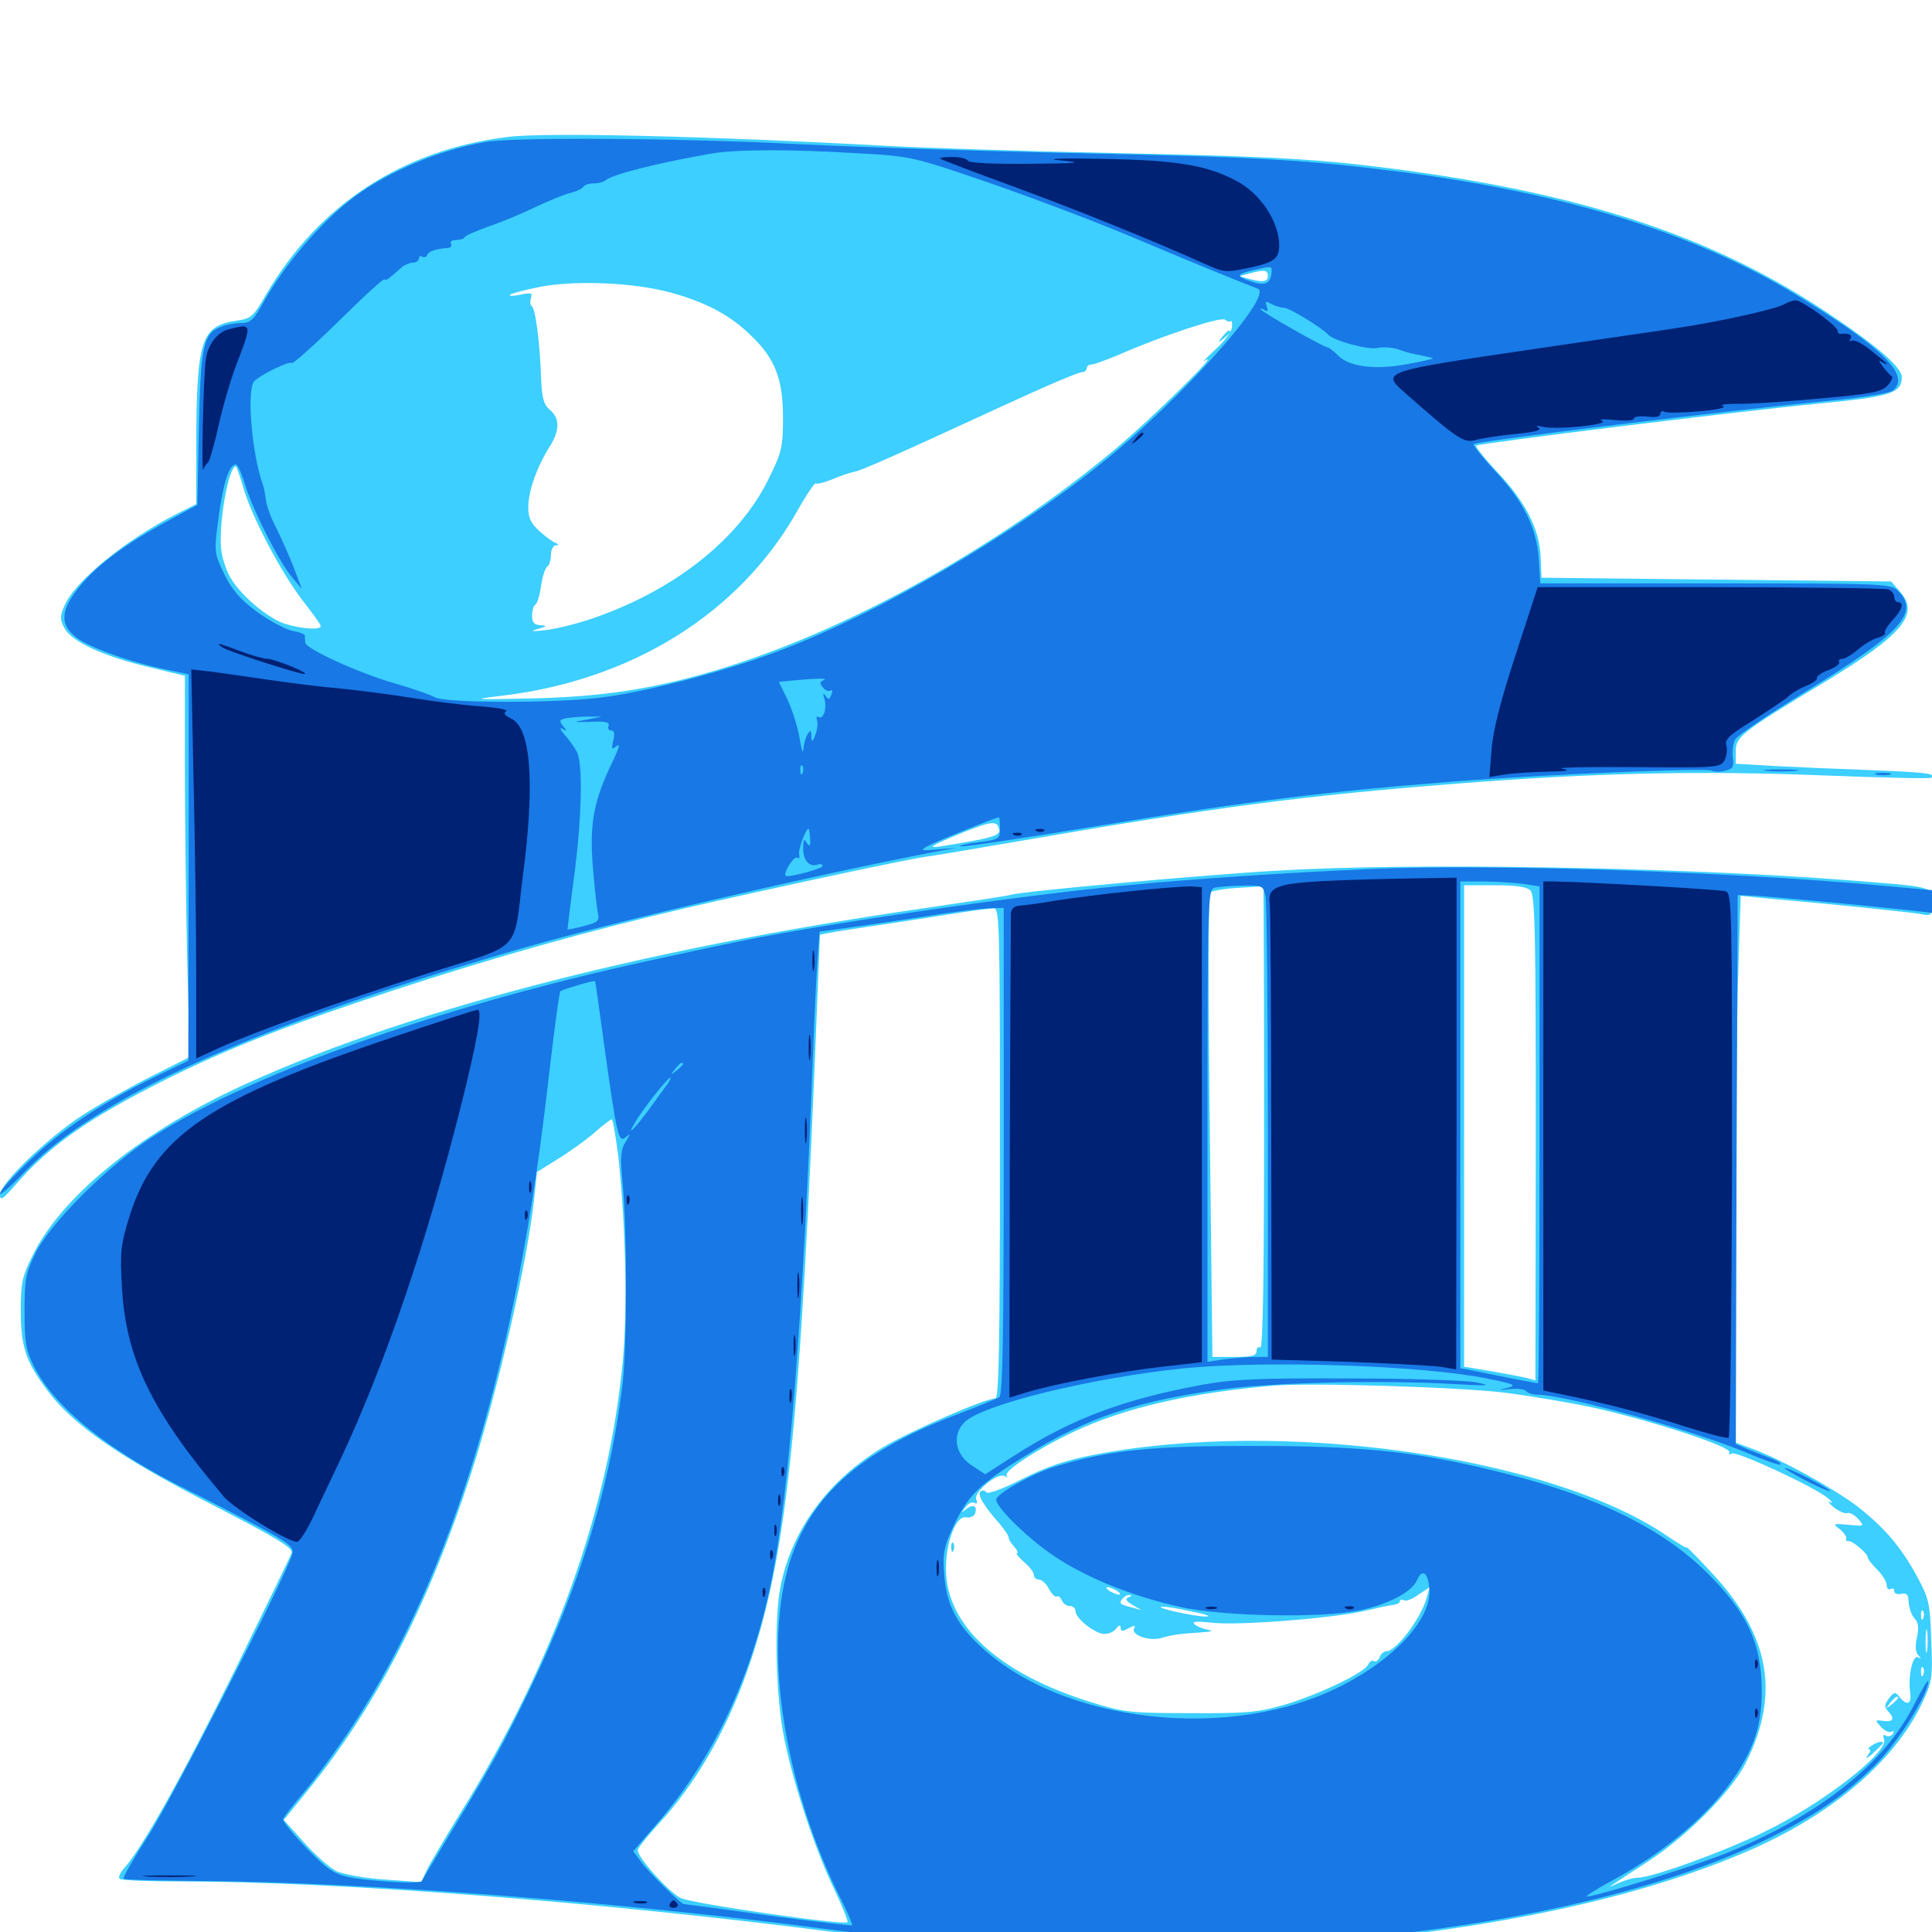 <svg xmlns="http://www.w3.org/2000/svg" viewBox="0 -1000 1000 1000">
	<path fill="#3ccfff" d="M262.695 -929.102C208.398 -922.461 165.039 -894.141 137.891 -847.852C131.055 -835.938 130.078 -835.156 122.266 -833.984C104.102 -831.25 101.758 -824.023 101.562 -769.922V-739.062L91.406 -733.984C64.844 -720.508 38.281 -698.828 33.203 -686.133C30.859 -680.859 31.055 -679.102 33.398 -674.805C37.305 -667.773 53.516 -660.352 76.367 -654.883L95.703 -650.195V-602.344C95.703 -575.977 96.289 -531.641 96.875 -503.711L98.242 -452.93L77.734 -442.578C66.602 -436.914 50.586 -427.93 42.188 -422.461C23.828 -410.352 0 -387.305 0 -381.641C0 -378.32 1.367 -379.102 7.812 -386.523C25.391 -406.836 45.703 -421.094 84.961 -440.82C118.164 -457.422 147.07 -468.75 203.906 -487.5C255.664 -504.492 304.492 -518.164 354.492 -529.883C395.117 -539.258 466.602 -554.688 478.516 -556.445C483.398 -557.031 504.492 -560.742 525.391 -564.258C630.273 -582.422 673.633 -588.086 755.859 -594.531C825.586 -600 880.664 -601.172 944.141 -598.633C974.219 -597.461 999.219 -596.875 999.609 -597.461C1001.953 -599.609 997.656 -600.195 968.75 -601.367C952.148 -601.953 929.492 -602.93 918.555 -603.516L898.438 -604.688V-611.328C898.438 -618.75 901.758 -621.289 944.922 -647.266C984.57 -671.289 993.555 -682.031 983.789 -693.359L978.906 -699.023L888.281 -700L797.852 -700.977L797.461 -711.523C796.875 -725.977 789.844 -739.844 775.391 -755.273C768.555 -762.5 763.477 -768.945 764.062 -769.336C765.234 -770.508 899.609 -787.109 942.383 -791.211C978.711 -794.727 984.375 -796.484 984.375 -804.883C984.375 -809.961 970.703 -821.68 944.727 -838.867C882.617 -880.078 810.938 -902.539 703.125 -914.844C675.781 -917.969 645.703 -919.336 580.078 -920.703C532.227 -921.68 476.953 -923.438 457.031 -924.609C367.773 -929.492 282.227 -931.641 262.695 -929.102ZM656.25 -857.227C656.25 -854.102 653.906 -853.711 646.484 -855.664L641.602 -857.031L646.484 -858.398C654.297 -860.547 656.25 -860.352 656.25 -857.227ZM347.656 -848.438C365.82 -843.359 378.125 -836.719 388.672 -826.367C401.172 -814.453 405.273 -803.906 405.273 -783.789C405.273 -768.359 404.688 -766.016 397.852 -752.148C382.422 -720.703 348.828 -694.336 306.641 -679.883C298.633 -677.148 287.695 -674.414 282.227 -673.828C275 -673.047 274.023 -673.242 278.32 -674.414C283.203 -675.781 283.398 -676.172 279.883 -676.367C276.562 -676.562 275.391 -677.734 275.391 -681.25C275.391 -683.984 276.172 -686.523 277.148 -687.109C278.125 -687.695 279.492 -692.188 280.078 -697.07C280.859 -701.758 282.227 -706.25 283.398 -706.836C284.375 -707.617 285.156 -710.156 285.156 -712.891C285.156 -715.43 286.328 -717.578 287.695 -717.773C289.453 -717.773 289.453 -718.164 287.695 -718.945C286.328 -719.336 282.617 -722.07 279.297 -725C274.805 -729.102 273.438 -731.836 273.438 -737.5C273.438 -745.703 277.734 -758.008 284.57 -768.945C289.844 -777.344 289.844 -783.594 284.375 -788.086C281.445 -790.625 280.469 -794.141 280.078 -803.906C279.492 -822.461 277.148 -840.43 275.195 -841.602C274.414 -842.188 274.219 -844.141 274.805 -845.703C275.781 -848.438 275 -848.633 269.336 -847.461C265.625 -846.68 263.281 -846.68 264.062 -847.461C264.648 -848.047 271.68 -850 279.688 -851.562C298.633 -855.078 328.711 -853.711 347.656 -848.438ZM637.109 -833.789C637.5 -834.375 637.891 -833.008 637.695 -830.664C637.5 -828.516 633.594 -823.047 628.711 -818.75C624.023 -814.453 621.875 -812.109 624.023 -813.477C632.227 -818.75 595.703 -783.008 577.539 -767.773C515.43 -716.016 437.695 -673.047 370.117 -652.93C338.086 -643.359 311.133 -639.258 274.414 -638.477C245.703 -637.891 243.555 -637.891 257.812 -639.648C326.172 -647.266 382.617 -682.227 412.695 -735.547C417.383 -743.945 421.68 -750.195 422.266 -749.805C422.852 -749.219 426.562 -750.195 430.859 -751.953C434.961 -753.711 440.234 -755.469 442.383 -755.859C445.898 -756.445 466.406 -765.625 514.648 -787.891C542.188 -800.586 558.203 -807.422 560.352 -807.422C561.523 -807.422 562.5 -808.398 562.5 -809.375C562.5 -810.547 563.672 -811.328 565.039 -811.328C566.211 -811.328 572.656 -813.672 579.102 -816.406C602.93 -826.758 631.836 -836.133 633.984 -834.57C635.156 -833.594 636.523 -833.203 637.109 -833.789ZM125.977 -747.461C130.273 -732.422 145.898 -702.93 157.031 -688.672C161.914 -682.422 166.016 -676.758 166.016 -675.977C166.016 -673.828 156.445 -674.414 148.047 -676.953C139.258 -679.492 125 -691.406 119.531 -700.586C117.383 -704.102 115.234 -710.352 114.648 -714.453C112.695 -726.758 118.164 -758.594 122.07 -758.594C122.461 -758.594 124.219 -753.516 125.977 -747.461ZM517.188 -570.508C517.773 -567.578 513.672 -566.211 489.258 -562.305C478.906 -560.547 480.469 -561.719 498.047 -568.945C513.672 -575.195 516.211 -575.391 517.188 -570.508ZM632.617 -825.586C630.078 -822.461 630.273 -822.266 633.398 -824.805C636.523 -827.344 637.5 -828.906 635.938 -828.906C635.547 -828.906 633.984 -827.344 632.617 -825.586ZM662.109 -549.414C623.242 -547.266 529.688 -538.672 523.438 -536.914C521.875 -536.328 502.148 -533.398 479.492 -530.078C330.469 -508.594 203.711 -475.195 120.312 -435.742C70.117 -411.719 31.641 -380.078 16.992 -350.391C11.523 -339.453 10.742 -335.938 10.742 -322.07C10.742 -303.125 13.281 -295.312 24.414 -280.469C37.305 -262.891 61.328 -246.094 109.57 -221.289C142.578 -204.297 151.758 -198.828 150.977 -196.289C150.391 -194.531 136.914 -166.797 121.094 -134.57C94.727 -81.25 73.633 -43.359 64.062 -32.812C62.109 -30.664 61.133 -28.125 61.914 -27.539C62.5 -26.758 76.367 -26.172 92.578 -26.172C174.219 -26.172 312.695 -15.43 433.008 0.195C500.391 8.984 546.289 11.719 604.297 10.156C729.688 6.836 831.836 -10.742 903.125 -41.211C946.875 -59.766 979.883 -87.5 994.531 -117.773C1000.195 -129.688 1000.391 -131.055 999.609 -150.977C999.023 -169.922 998.438 -172.656 992.383 -183.789C984.18 -199.023 975.391 -209.375 961.328 -220.312C949.023 -229.688 922.07 -244.531 907.812 -249.805L898.438 -253.32V-358.008C898.438 -415.625 899.023 -479.297 899.805 -499.414L900.977 -536.328L914.844 -534.961C948.633 -532.031 987.891 -527.93 993.75 -526.953C999.805 -525.781 1000 -525.977 1000 -532.812C1000 -541.406 1002.344 -540.82 952.148 -544.727C866.211 -551.172 730.859 -553.516 662.109 -549.414ZM654.297 -421.484C654.297 -341.992 653.711 -301.758 652.344 -302.539C651.367 -303.125 650.391 -302.344 650.391 -300.781C650.391 -298.242 648.047 -297.656 639.062 -297.656H627.539L626.172 -416.992C625.391 -482.617 625.391 -537.109 626.367 -538.086C627.148 -538.867 633.594 -540.039 640.625 -540.43C647.656 -540.82 653.516 -541.211 653.906 -541.406C654.102 -541.602 654.297 -487.695 654.297 -421.484ZM792.188 -539.062C794.531 -536.523 794.922 -517.578 794.922 -410.742L794.727 -285.547L790.43 -286.719C788.086 -287.305 779.688 -288.867 772.07 -290.234L757.812 -292.578V-417.188V-541.797H773.633C784.766 -541.797 790.234 -541.016 792.188 -539.062ZM517.578 -403.125C517.578 -302.93 516.992 -276.172 515.234 -276.172C509.766 -276.172 470.508 -258.984 456.836 -250.781C428.711 -233.789 410.156 -208.594 404.102 -179.492C400.781 -163.477 401.367 -126.758 405.078 -104.688C408.984 -81.641 421.289 -43.945 431.641 -22.461C435.938 -13.477 439.062 -5.664 438.672 -5.078C436.914 -3.32 358.398 -14.648 352.344 -17.578C346.289 -20.508 330.078 -38.477 330.078 -42.383C330.078 -43.359 334.766 -49.219 340.43 -55.469C359.766 -76.172 375.586 -103.516 386.523 -134.375C407.422 -193.359 414.258 -259.766 423.047 -482.617L424.414 -516.211L429.492 -517.188C432.227 -517.773 446.484 -519.922 460.938 -522.07C475.391 -524.219 492.578 -526.953 499.023 -527.93C505.469 -528.906 512.305 -529.688 514.258 -529.883C517.383 -530.078 517.578 -522.852 517.578 -403.125ZM320.117 -400.781C323.828 -365.82 324.805 -323.438 322.461 -296.68C315.43 -219.727 286.914 -139.648 238.281 -61.523C229.883 -47.852 221.875 -34.375 220.508 -31.25L217.969 -25.781L199.219 -27.148C189.062 -27.734 177.734 -29.883 174.219 -31.445C170.703 -33.203 163.086 -39.844 157.422 -46.289L146.875 -58.008L159.766 -73.828C195.117 -117.578 221.68 -169.141 243.75 -237.109C257.617 -279.688 273.242 -348.047 276.562 -380.273L277.93 -393.359L288.867 -400.195C294.922 -403.906 303.32 -409.961 307.617 -413.672C311.914 -417.578 316.016 -420.508 316.602 -420.703C317.188 -420.703 318.75 -411.719 320.117 -400.781ZM779.297 -279.102C792.773 -277.344 813.867 -273.828 826.172 -271.094C856.25 -264.258 896.875 -250.977 895.117 -248.242C894.531 -247.07 894.922 -246.875 896.289 -247.656C898.633 -249.219 939.453 -230.273 946.289 -224.414C948.438 -222.656 948.828 -221.68 947.266 -222.461C945.703 -223.242 946.484 -222.07 949.023 -219.922C951.758 -217.773 954.883 -216.406 956.055 -216.797C957.227 -217.383 959.766 -216.016 961.719 -213.867C965.234 -209.961 965.039 -209.961 956.836 -210.742C948.828 -211.523 948.438 -211.328 952.148 -208.594C954.297 -206.836 955.859 -204.688 955.664 -203.711C955.273 -202.734 955.664 -202.148 956.641 -202.344C958.398 -202.93 966.797 -195.898 966.797 -193.75C966.797 -192.969 968.945 -190.234 971.68 -187.5C974.414 -184.766 976.562 -181.25 976.562 -179.492C976.562 -177.734 977.539 -176.953 978.516 -177.539C979.688 -178.125 980.469 -177.734 980.469 -176.367C980.469 -175.195 982.031 -174.609 983.984 -175C986.328 -175.586 987.5 -174.805 987.695 -172.852C988.086 -167.188 989.258 -164.062 991.602 -161.523C992.969 -159.961 993.164 -156.641 992.188 -152.344C991.211 -148.047 991.406 -144.727 992.969 -143.164C994.531 -141.406 994.531 -141.211 992.773 -142.188C990.039 -143.75 987.5 -132.422 988.672 -124.023C989.648 -117.773 986.914 -116.797 983.008 -121.875C981.055 -124.414 980.273 -124.219 977.734 -120.898C975.195 -117.383 975.195 -116.602 977.734 -113.672C981.055 -110.156 979.492 -108.398 974.023 -109.375C970.508 -109.766 970.508 -109.766 973.633 -106.055C975.586 -104.102 977.93 -102.93 979.102 -103.711C980.273 -104.297 980.469 -103.906 979.688 -102.539C978.906 -101.367 977.344 -100.977 976.172 -101.562C974.805 -102.539 974.414 -101.758 975.195 -99.805C977.734 -93.164 943.359 -66.406 913.477 -51.953C892.383 -41.602 855.078 -28.125 847.852 -28.125C845.508 -28.125 840.82 -26.758 837.305 -25.195C830.664 -22.07 830.859 -22.07 853.32 -36.719C873.633 -50 896.484 -73.047 903.711 -87.695C921.484 -123.047 916.016 -153.516 886.523 -185.352C879.102 -193.359 873.047 -199.609 873.047 -199.023C873.047 -198.438 868.555 -201.172 863.086 -204.883C802.734 -246.289 663.086 -266.016 565.625 -246.875C551.367 -244.141 541.211 -240.625 528.906 -234.375C519.531 -229.492 511.328 -226.562 510.547 -227.539C509.961 -228.516 508.594 -228.906 507.617 -228.125C505.469 -226.758 509.18 -220.508 517.383 -211.328C520.117 -208.008 522.266 -204.883 522.07 -204.297C521.875 -203.516 523.242 -201.367 524.805 -199.609C526.562 -197.656 527.148 -196.094 526.367 -196.094C525.586 -196.094 527.148 -194.141 529.883 -191.602C532.812 -189.258 535.156 -186.133 535.156 -184.766C535.156 -183.398 536.328 -182.422 537.695 -182.422C539.258 -182.422 541.602 -180.273 542.969 -177.539C544.336 -175 546.094 -173.242 546.875 -173.633C547.852 -174.219 548.828 -173.242 549.609 -171.68C550.195 -170.117 551.953 -168.75 553.711 -168.75C555.273 -168.75 556.641 -167.578 556.641 -166.211C556.641 -162.5 565.625 -155.273 570.898 -154.297C573.242 -154.102 576.172 -155.078 577.539 -156.836C579.297 -158.984 579.883 -159.18 580.078 -157.422C580.078 -155.469 581.055 -155.469 584.18 -157.227C587.109 -158.789 587.891 -158.789 587.109 -157.227C584.961 -153.906 594.531 -150.391 600.977 -152.148C607.227 -153.906 609.961 -154.297 621.68 -155.078C627.344 -155.469 628.32 -155.859 625 -156.445C622.266 -157.031 619.336 -158.203 618.164 -159.375C616.797 -160.742 619.336 -160.938 626.562 -160.156C639.648 -158.398 688.867 -162.305 705.469 -166.016C712.109 -167.578 719.336 -169.141 721.289 -169.336C723.047 -169.531 724.609 -170.312 724.609 -171.289C724.609 -172.07 725.586 -172.266 726.562 -171.68C727.734 -171.094 731.055 -172.266 734.18 -174.609L740.039 -178.516L738.281 -172.461C735.156 -161.914 722.656 -145.312 717.578 -145.312C716.406 -145.312 714.648 -143.945 714.062 -142.188C713.477 -140.625 712.109 -139.648 711.133 -140.234C710.156 -140.82 708.984 -140.039 708.203 -138.477C706.641 -134.375 682.227 -122.656 664.648 -117.578C651.367 -113.672 644.922 -113.086 616.211 -113.281C585.742 -113.281 581.641 -113.672 565.43 -118.75C516.992 -133.594 489.453 -158.789 489.648 -188.281C489.648 -202.148 494.922 -215.625 500 -214.648C501.953 -214.258 504.102 -215.039 504.688 -216.602C506.055 -220.508 503.711 -221.68 500.195 -218.945C497.461 -216.797 497.461 -216.992 499.805 -219.922C501.172 -221.875 503.32 -222.852 504.492 -222.07C505.664 -221.289 506.055 -222.07 505.273 -224.023C503.906 -227.734 516.406 -238.086 520.117 -235.938C521.289 -235.156 521.875 -235.156 521.094 -236.133C518.945 -238.281 536.523 -249.805 555.469 -258.789C582.422 -271.484 616.211 -279.102 659.18 -282.812C679.297 -284.375 755.859 -282.031 779.297 -279.102ZM566.211 -181.25C565.82 -181.641 563.281 -183.008 560.547 -184.18C555.859 -186.328 555.859 -186.328 559.375 -183.594C562.5 -181.055 568.945 -178.906 566.211 -181.25ZM578.125 -176.562C579.688 -175.586 580.273 -174.609 579.102 -174.609C578.125 -174.609 575.781 -175.586 574.219 -176.562C572.656 -177.539 572.266 -178.516 573.242 -178.516C574.414 -178.516 576.562 -177.539 578.125 -176.562ZM584.18 -173.242C582.227 -172.461 582.617 -171.484 586.133 -169.336L590.82 -166.602L585.938 -167.969C583.203 -168.555 580.664 -169.531 580.273 -169.922C579.102 -171.094 582.227 -174.609 584.57 -174.414C585.938 -174.414 585.742 -173.828 584.18 -173.242ZM617.188 -165.82C624.219 -164.453 627.344 -163.281 624.023 -163.281C617.969 -163.281 596.289 -168.164 601.562 -168.359C603.125 -168.555 610.156 -167.383 617.188 -165.82ZM995.508 -162.5C994.922 -160.938 994.336 -161.523 994.336 -163.672C994.141 -165.82 994.727 -166.992 995.312 -166.211C995.898 -165.625 996.094 -163.867 995.508 -162.5ZM612.695 -161.719C613.477 -162.305 612.305 -162.891 610.156 -162.695C608.008 -162.695 607.422 -162.109 608.984 -161.523C610.352 -160.938 612.109 -161.133 612.695 -161.719ZM645.117 -161.523C647.461 -161.914 645.117 -162.305 639.648 -162.305C634.375 -162.305 632.227 -161.914 635.352 -161.523C638.281 -161.133 642.578 -161.133 645.117 -161.523ZM997.461 -145.898C997.07 -142.773 996.68 -144.922 996.68 -150.195C996.68 -155.664 997.07 -158.008 997.461 -155.664C997.852 -153.125 997.852 -148.828 997.461 -145.898ZM995.508 -133.203C994.922 -131.641 994.336 -132.227 994.336 -134.375C994.141 -136.523 994.727 -137.695 995.312 -136.914C995.898 -136.328 996.094 -134.57 995.508 -133.203ZM982.422 -121.094C982.422 -120.703 980.859 -119.141 979.102 -117.773C975.977 -115.234 975.781 -115.43 978.32 -118.555C980.859 -121.68 982.422 -122.656 982.422 -121.094ZM492.383 -198.828C492.383 -196.68 492.969 -196.094 493.555 -197.656C494.141 -199.023 493.945 -200.781 493.359 -201.367C492.773 -202.148 492.188 -200.977 492.383 -198.828ZM968.75 -96.484C967.188 -95.508 966.602 -94.531 967.578 -94.531C968.555 -94.531 967.969 -92.969 966.602 -91.211C965.234 -89.258 966.406 -89.844 969.336 -92.383C972.266 -95.117 974.609 -97.461 974.609 -97.852C974.609 -99.023 971.68 -98.438 968.75 -96.484Z"/>
	<path fill="#1878e5" d="M251.562 -926.562C228.32 -922.656 201.562 -911.523 183.594 -898.242C166.797 -885.742 148.047 -864.062 136.719 -844.141C131.445 -834.57 129.688 -832.812 125 -832.812C121.875 -832.812 117.188 -832.031 114.453 -830.859C105.273 -827.539 103.906 -821.289 102.93 -778.32L102.148 -738.672L88.477 -731.25C63.477 -717.773 48.047 -706.055 38.867 -693.359C31.25 -683.008 31.445 -676.172 39.648 -669.922C46.289 -664.844 67.969 -657.031 86.523 -653.32L97.656 -650.977V-550.977L97.461 -450.977L80.469 -442.773C52.93 -429.297 31.836 -415.234 15.43 -399.414C6.836 -391.211 0 -383.594 0 -382.227C0 -381.055 5.859 -386.133 13.086 -393.75C50.586 -432.617 133.984 -469.922 270.898 -509.375C319.141 -523.242 421.289 -547.07 484.375 -559.18L495.117 -561.133L485.352 -560.352C477.148 -559.57 476.172 -559.766 479.492 -561.719C483.008 -563.867 515.43 -576.953 516.992 -576.953C517.383 -576.953 517.578 -574.414 517.578 -571.289C517.578 -565.82 517.188 -565.43 506.445 -564.062C500.195 -563.281 496.094 -562.305 497.266 -561.914C498.633 -561.523 531.445 -566.406 570.508 -572.852C644.727 -585.156 687.5 -590.43 752.539 -595.508C800.391 -599.219 881.836 -602.539 885.742 -601.172C887.305 -600.391 890.82 -600.391 893.164 -601.172C896.875 -601.953 897.656 -603.32 896.875 -608.008C896.484 -611.133 897.07 -615.234 898.047 -617.188C899.219 -619.336 915.234 -630.078 933.594 -641.406C983.984 -672.266 993.75 -682.812 982.422 -694.141C978.711 -697.852 975.977 -698.047 887.891 -698.047H797.266L796.484 -710.352C795.508 -726.562 788.477 -740.82 773.438 -756.641C767.188 -763.477 762.305 -769.531 762.695 -770.117C764.258 -771.68 897.266 -787.891 946.875 -792.578C963.477 -794.141 978.125 -796.484 979.688 -797.852C989.258 -805.664 974.414 -820.312 928.32 -848.242C876.367 -879.492 810.547 -899.805 725.781 -910.938C676.758 -917.188 651.367 -918.75 558.594 -920.703C509.766 -921.68 444.336 -923.828 413.086 -925.391C353.125 -928.516 266.797 -929.102 251.562 -926.562ZM443.359 -920.703C471.484 -919.141 471.875 -919.141 511.719 -905.469C533.789 -897.852 566.797 -885.352 584.961 -877.734C614.453 -865.234 640.82 -854.492 650.977 -850.586C659.766 -847.461 610.938 -792.773 569.336 -759.57C523.047 -722.461 456.445 -683.594 405.273 -663.867C378.516 -653.516 338.672 -642.773 313.477 -639.258C290.43 -635.938 231.055 -635.938 225.195 -639.062C222.656 -640.43 213.281 -643.75 204.297 -646.289C185.352 -651.758 158.398 -664.062 158.008 -667.383C157.812 -668.75 157.812 -670.312 157.812 -670.898C158.008 -671.68 155.078 -672.852 151.367 -673.438C147.852 -674.219 139.648 -678.516 133.203 -683.203C124.414 -689.648 120.117 -694.531 116.016 -702.93C110.742 -714.062 110.742 -714.062 113.086 -731.836C115.43 -749.609 118.555 -759.57 122.07 -759.57C123.047 -759.57 125.195 -754.688 126.953 -748.828C130.859 -736.133 144.336 -709.18 151.367 -700.977L156.25 -695.117L152.344 -705.469C150.195 -711.133 146.094 -720.312 143.359 -725.977C140.43 -731.445 137.891 -738.281 137.695 -741.016C137.305 -743.75 136.719 -747.266 136.133 -748.828C130.273 -765.234 127.539 -798.438 131.641 -802.734C135.156 -806.25 149.805 -813.281 150.977 -812.109C151.562 -811.523 160.352 -819.336 170.703 -829.297C191.602 -849.805 199.219 -856.641 199.219 -855.273C199.219 -854.297 201.758 -856.055 208.008 -861.719C209.375 -862.891 212.109 -864.062 213.672 -864.062C215.43 -864.062 216.797 -865.039 216.797 -866.211C216.797 -867.188 217.578 -867.773 218.555 -867.188C219.531 -866.406 220.703 -866.992 221.094 -867.969C221.68 -869.922 225.781 -871.289 232.031 -871.68C233.398 -871.875 233.984 -872.852 233.398 -873.828C232.812 -875 233.984 -875.781 236.133 -875.781C238.086 -875.781 240.234 -876.367 240.625 -877.344C241.016 -878.125 246.094 -880.273 251.953 -882.422C257.812 -884.375 268.945 -888.867 276.562 -892.578C283.984 -896.094 292.578 -899.609 295.508 -900.195C298.438 -900.977 301.367 -902.344 301.953 -903.32C302.539 -904.297 304.883 -905.078 307.422 -905.078C309.766 -905.078 312.5 -905.859 313.477 -906.641C316.797 -909.766 341.211 -915.82 368.164 -920.508C380.859 -922.656 408.008 -922.852 443.359 -920.703ZM658.203 -859.766C658.008 -853.32 655.078 -851.758 647.656 -854.297C639.453 -857.031 639.648 -858.008 648.828 -860.156C658.008 -862.305 658.203 -862.305 658.203 -859.766ZM664.844 -840.625C667.383 -840.625 684.375 -830.273 687.5 -826.758C690.43 -823.633 708.008 -818.75 713.086 -819.922C716.211 -820.508 720.898 -820.117 723.828 -819.141C726.562 -817.969 731.445 -816.797 734.961 -816.211C738.281 -815.43 741.406 -814.844 741.602 -814.453C741.992 -814.258 735.938 -812.891 728.32 -811.523C711.719 -808.398 698.438 -810.156 692.773 -815.82C690.43 -818.164 687.891 -820.117 687.305 -820.117C685.352 -820.117 652.344 -838.867 652.344 -840.039C652.344 -840.43 653.32 -840.234 654.688 -839.453C656.25 -838.477 656.445 -839.062 655.664 -841.406C654.688 -844.141 655.078 -844.336 658.203 -842.578C660.156 -841.602 663.281 -840.625 664.844 -840.625ZM763.086 -817.969C763.867 -818.555 762.695 -819.141 760.547 -818.945C758.398 -818.945 757.812 -818.359 759.375 -817.773C760.742 -817.188 762.5 -817.383 763.086 -817.969ZM426.172 -647.852C424.219 -647.07 424.219 -646.289 425.977 -644.141C427.148 -642.578 428.906 -641.992 429.883 -642.578C430.859 -643.164 431.055 -642.188 430.273 -640.43C429.297 -637.695 428.711 -637.695 427.344 -639.844C425.977 -641.602 425.781 -641.211 426.758 -638.281C428.125 -633.398 426.172 -627.344 423.633 -628.906C422.656 -629.492 422.461 -628.711 422.852 -627.148C423.438 -625.781 423.047 -622.461 422.07 -619.727C420.508 -615.625 420.117 -615.625 419.922 -618.945C419.922 -622.266 419.531 -622.266 417.969 -619.922C416.992 -618.359 416.016 -614.844 415.82 -612.109C415.625 -609.375 414.844 -612.109 413.867 -617.969C412.891 -623.828 409.961 -632.812 407.617 -637.891L403.125 -647.07L410.938 -647.852C423.633 -649.023 428.906 -649.023 426.172 -647.852ZM319.727 -630.469C320.508 -631.055 319.336 -631.641 317.188 -631.445C315.039 -631.445 314.453 -630.859 316.016 -630.273C317.383 -629.688 319.141 -629.883 319.727 -630.469ZM303.711 -627.539C296.094 -626.172 296.094 -626.172 305.859 -626.367C313.281 -626.758 315.625 -626.172 315.039 -624.414C314.453 -623.047 315.039 -621.875 316.406 -621.875C317.969 -621.875 318.359 -620.117 317.383 -616.602C316.406 -612.109 316.602 -611.719 319.141 -613.867C321.094 -615.43 320.508 -613.086 317.578 -606.836C307.227 -585.742 305.078 -573.828 306.836 -551.562C307.812 -540.234 308.984 -529.102 309.57 -526.953C310.352 -523.438 309.18 -522.461 302.344 -520.703C297.852 -519.531 293.945 -518.75 293.75 -518.945C293.75 -519.141 295.117 -531.25 297.07 -545.703C301.172 -576.172 301.758 -604.688 298.633 -610.742C297.461 -613.086 294.531 -617.188 292.188 -619.727C290.039 -622.266 289.453 -623.633 291.016 -622.852C293.555 -621.289 293.555 -621.68 291.406 -624.219C289.258 -626.953 289.453 -627.539 293.359 -628.32C295.898 -628.711 300.977 -629.102 304.688 -629.102H311.523ZM415.43 -600C414.844 -598.438 414.258 -599.023 414.258 -601.172C414.062 -603.32 414.648 -604.492 415.234 -603.711C415.82 -603.125 416.016 -601.367 415.43 -600ZM419.336 -565.82C419.531 -562.109 419.141 -561.523 417.773 -563.477C416.406 -565.82 416.016 -565.82 415.82 -563.281C415.039 -555.469 418.359 -550.781 423.438 -552.539C424.609 -552.93 425.781 -552.734 425.781 -551.758C425.781 -550.391 407.812 -545.508 406.641 -546.68C405.273 -548.047 410.938 -557.227 412.695 -556.055C413.672 -555.469 414.062 -556.055 413.672 -557.617C412.891 -559.766 416.992 -571.094 418.555 -571.094C418.75 -571.094 419.141 -568.75 419.336 -565.82ZM914.648 -600.977C910.547 -601.367 913.867 -601.758 921.875 -601.758C929.883 -601.758 933.203 -601.367 929.297 -600.977C925.195 -600.586 918.555 -600.586 914.648 -600.977ZM971.289 -599.023C969.336 -599.609 970.898 -600 974.609 -600C978.32 -600 979.883 -599.609 978.125 -599.023C976.172 -598.633 973.047 -598.633 971.289 -599.023ZM708.984 -550.195C668.75 -548.438 616.992 -545.117 581.445 -541.602C524.219 -536.133 416.406 -520.312 376.953 -511.523C369.922 -510.156 351.562 -506.055 335.938 -502.734C225.586 -478.711 123.828 -442.188 74.805 -408.789C52.93 -393.75 25.391 -365.82 18.359 -351.367C13.281 -341.016 12.695 -337.695 12.695 -321.094C12.695 -305.469 13.477 -300.977 17.383 -293.164C27.93 -271.68 56.641 -248.633 97.656 -228.516C108.984 -222.852 125.977 -214.062 135.352 -208.984C150.391 -200.781 152.344 -199.023 151.172 -195.312C147.852 -183.789 88.281 -67.383 76.367 -49.219C68.945 -37.695 63.281 -27.93 64.062 -27.539C64.844 -26.953 83.789 -26.562 106.445 -26.367C189.062 -25.781 323.633 -15.234 425.977 -1.758C494.336 7.422 517.578 8.984 578.906 8.984C717.578 8.984 837.305 -11.133 911.328 -46.484C938.672 -59.57 954.297 -70.312 970.703 -86.523C982.422 -98.242 998.047 -123.047 998.047 -129.688C998.047 -131.055 994.922 -125.781 991.016 -118.164C975.586 -87.109 941.406 -60.156 893.555 -40.82C877.148 -34.18 826.172 -18.359 821.484 -18.359C820.312 -18.359 825.977 -22.07 833.984 -26.367C862.891 -41.992 885.547 -61.523 898.828 -81.836C909.375 -97.852 912.695 -110.938 911.719 -130.469C910.547 -151.758 902.93 -166.602 883.984 -185.547C860.742 -208.594 827.734 -225 779.883 -237.109C735.352 -248.438 707.812 -251.562 650.391 -251.562C596.094 -251.758 574.023 -249.414 545.898 -240.82C533.984 -237.109 515.625 -226.758 515.625 -223.828C515.625 -219.727 532.422 -203.32 545.703 -194.531C562.305 -183.398 585.352 -174.023 610.352 -168.359C632.227 -163.281 685.352 -162.305 704.297 -166.602C718.945 -169.727 730.859 -176.172 733.398 -182.031C736.133 -188.281 739.062 -186.328 739.844 -177.734C741.211 -162.695 722.852 -142.188 695.312 -127.93C637.695 -97.852 548.633 -107.812 506.055 -149.219C494.531 -160.352 489.648 -170.508 488.672 -185.742C487.891 -196.094 488.672 -199.609 493.555 -210.156C500.977 -225.977 507.227 -232.031 530.664 -246.484C562.891 -266.406 589.258 -275.195 633.984 -281.055C661.133 -284.57 717.383 -285.742 752.93 -283.594C770.312 -282.617 772.461 -282.812 764.648 -284.375C759.375 -285.547 729.492 -286.523 698.242 -286.523C651.367 -286.719 638.281 -286.133 622.07 -283.203C581.836 -275.781 555.078 -265.82 525.781 -247.07L509.961 -236.914L503.125 -241.406C494.336 -247.07 492.578 -257.227 499.219 -263.867C508.398 -273.047 565.234 -286.914 613.086 -291.797C655.664 -295.898 735.352 -293.359 769.531 -286.523C783.984 -283.594 785.352 -283.008 780.273 -281.641C775 -280.469 775.195 -280.273 781.641 -281.055C785.742 -281.445 789.453 -280.859 790.039 -279.883C790.82 -278.906 793.359 -278.125 795.703 -278.125C809.961 -278.125 876.758 -259.57 904.102 -248.047C913.281 -244.141 921.094 -241.406 921.484 -241.992C922.07 -242.383 920.312 -243.75 917.773 -244.727C915.234 -245.703 909.766 -247.852 905.664 -249.414L898.438 -252.539L898.828 -394.727L899.414 -536.719L909.18 -536.328C918.164 -535.742 958.789 -532.031 987.891 -528.906L1000 -527.539V-533.398V-539.258L976.172 -541.406C896.289 -548.828 772.461 -552.93 708.984 -550.195ZM787.891 -542.578L796.875 -541.211V-412.695C796.875 -341.797 796.484 -283.984 796.094 -283.984C795.312 -283.984 768.359 -289.258 760.352 -291.016L755.859 -291.797V-417.773V-543.75H767.383C773.633 -543.75 782.812 -543.164 787.891 -542.578ZM655.078 -535.742C655.664 -532.422 656.25 -477.344 656.25 -413.672V-297.656H649.609C646.094 -297.656 639.062 -297.07 633.984 -296.484L625 -295.117V-417.383C625 -532.031 625.195 -539.648 628.516 -540.43C630.273 -541.016 636.719 -541.406 642.773 -541.602C653.711 -541.797 653.906 -541.602 655.078 -535.742ZM519.531 -404.297C519.531 -305.664 518.945 -277.93 517.188 -276.758C515.82 -275.977 505.859 -271.875 495.117 -267.773C431.641 -243.75 405.664 -212.305 402.93 -156.055C400.781 -114.062 413.281 -60.352 435.547 -16.406C438.867 -9.766 441.406 -3.906 441.016 -3.516C440.625 -3.125 420.898 -5.469 397.266 -8.594C373.828 -11.914 354.297 -14.453 353.906 -14.453C352.539 -14.453 335.156 -31.445 331.836 -36.328L327.734 -41.797L340.039 -56.055C369.141 -89.648 389.062 -131.836 399.219 -181.445C408.398 -226.562 415.625 -317.578 420.898 -456.836C421.484 -473.047 422.461 -493.359 423.047 -501.953L424.219 -517.773L434.18 -519.141C439.844 -519.922 458.008 -522.461 474.609 -525C491.211 -527.734 508.203 -529.883 512.305 -529.883L519.531 -530.078ZM312.5 -460.742C319.336 -411.523 320.117 -408.398 323.828 -411.328C326.562 -413.672 326.562 -413.477 323.828 -408.984C321.289 -404.883 320.898 -401.367 322.266 -387.5C324.609 -364.062 324.609 -303.516 322.266 -283.984C315.43 -227.148 298.438 -173.633 268.75 -114.453C257.031 -90.82 251.758 -81.836 228.906 -44.141C223.438 -35.156 218.75 -27.148 218.359 -26.367C217.969 -25.391 208.594 -25.391 197.461 -26.367C180.664 -27.734 176.172 -28.711 170.117 -32.812C163.477 -37.5 146.484 -55.859 146.484 -58.398C146.484 -58.984 151.367 -65.43 157.422 -72.461C163.477 -79.688 175 -95.312 182.812 -107.227C234.375 -185.742 267.773 -296.094 284.18 -443.945C286.914 -466.992 289.453 -486.328 290.039 -486.914C291.211 -487.891 307.031 -492.578 308.008 -492.188C308.203 -491.992 310.156 -477.93 312.5 -460.742ZM353.516 -449.219C353.516 -448.828 351.953 -447.266 350.195 -445.898C347.07 -443.359 346.875 -443.555 349.414 -446.68C351.953 -449.805 353.516 -450.781 353.516 -449.219ZM345.312 -438.672C343.945 -436.914 339.453 -430.664 335.352 -425C327.148 -414.062 323.828 -411.328 329.492 -420.312C333.789 -427.344 345.703 -442.188 346.875 -442.188C347.461 -442.188 346.68 -440.625 345.312 -438.672ZM923.828 -240.039C923.828 -239.648 929.102 -236.523 935.547 -233.203C941.992 -229.883 947.266 -227.734 947.266 -228.32C947.266 -228.711 941.992 -231.836 935.547 -235.156C929.102 -238.477 923.828 -240.625 923.828 -240.039Z"/>
	<path fill="#002274" d="M486.523 -917.969C487.109 -917.383 504.102 -910.938 524.414 -903.516C558.398 -891.016 595.508 -875.977 623.047 -863.672C633.398 -858.984 634.375 -858.789 646.289 -861.328C659.18 -864.062 662.109 -866.016 662.109 -872.852C662.109 -885.156 652.539 -899.805 639.844 -906.445C624.219 -914.648 609.18 -916.992 571.289 -917.773C548.438 -918.164 539.844 -917.773 548.828 -916.992C561.328 -915.82 558.789 -915.43 532.812 -915.234C514.062 -915.039 501.758 -915.625 500.977 -916.797C500.391 -917.969 496.68 -918.75 492.773 -918.75C488.867 -918.75 486.133 -918.359 486.523 -917.969ZM923.633 -842.578C918.75 -839.844 890.43 -833.594 867.188 -830.078C855.859 -828.32 822.852 -823.633 793.945 -819.336C715.82 -807.812 714.844 -807.617 726.758 -797.07C754.492 -772.656 757.617 -770.508 763.867 -772.266C767.383 -773.242 776.562 -774.609 784.57 -775.391C794.336 -776.367 798.242 -777.344 796.484 -778.516C794.727 -779.688 795.312 -779.883 798.438 -779.102C804.883 -777.344 834.18 -780.273 829.102 -782.227C826.953 -783.008 829.883 -783.203 835.547 -782.617C841.406 -782.031 845.703 -782.227 845.703 -783.398C845.703 -784.375 848.828 -784.766 852.539 -784.375C856.836 -783.789 859.375 -784.375 859.375 -785.742C859.375 -787.109 860.352 -787.5 861.328 -786.914C862.5 -786.133 870.508 -786.328 879.492 -787.109C888.867 -787.891 893.945 -789.062 891.797 -789.844C889.648 -790.43 893.164 -791.016 899.609 -791.016C905.859 -790.82 925.195 -792.188 942.188 -793.75C968.359 -796.094 973.828 -797.07 976.953 -800.391C978.906 -802.539 979.883 -804.688 979.102 -805.273C978.125 -805.859 976.172 -808.203 974.609 -810.156C972.07 -813.672 972.07 -813.867 974.609 -812.305C978.711 -809.961 976.758 -812.109 967.969 -818.945C963.867 -822.266 959.57 -824.414 958.398 -823.633C957.227 -823.047 957.031 -823.438 957.812 -824.609C958.984 -826.758 956.641 -827.734 952.734 -827.148C951.758 -827.148 951.172 -827.734 951.172 -828.711C951.172 -831.25 932.812 -844.531 929.492 -844.531C927.93 -844.531 925.391 -843.555 923.633 -842.578ZM118.164 -829.492C112.695 -828.125 107.617 -821.68 106.641 -814.453C105.273 -806.641 104.102 -753.516 105.273 -757.031C105.664 -758.398 106.836 -759.961 107.617 -760.547C108.398 -761.133 110.938 -769.727 113.086 -779.492C115.234 -789.258 119.336 -803.32 122.07 -810.547C130.664 -833.008 130.664 -832.617 118.164 -829.492ZM587.695 -772.852C585.156 -769.727 585.352 -769.531 588.477 -772.07C590.234 -773.438 591.797 -775 591.797 -775.391C591.797 -776.953 590.234 -775.977 587.695 -772.852ZM784.57 -661.328C776.758 -637.5 772.852 -622.266 772.07 -612.305L770.898 -597.852L778.516 -599.023C782.617 -599.805 792.773 -600.391 800.781 -600.586C811.328 -600.781 813.477 -601.172 808.594 -602.148C804.883 -602.734 821.68 -603.125 846.094 -602.93C888.672 -602.539 890.625 -602.734 892.578 -606.445C893.75 -608.594 894.141 -612.109 893.555 -614.062C892.578 -617.188 894.922 -619.531 907.422 -627.148C915.625 -632.422 923.828 -637.891 925.586 -639.453C927.344 -641.211 931.641 -643.75 935.156 -645.117C938.477 -646.484 941.016 -648.438 940.43 -649.023C940.039 -649.805 942.578 -651.758 946.289 -653.125C950 -654.492 952.539 -656.445 951.953 -657.422C951.367 -658.203 952.148 -658.984 953.516 -658.984C954.883 -658.984 958.594 -661.133 961.719 -663.867C965.039 -666.602 969.531 -669.336 972.07 -669.922C974.414 -670.703 976.172 -671.68 975.586 -672.461C975.195 -673.242 976.953 -676.172 979.688 -679.102C984.57 -684.375 985.742 -688.281 982.422 -688.281C981.445 -688.281 980.469 -689.453 980.469 -691.016C980.469 -692.578 979.102 -694.336 977.344 -694.922C975.586 -695.508 934.18 -696.094 885.156 -696.094H795.898ZM858.984 -604.883C861.914 -605.273 858.984 -605.664 852.539 -605.664C846.094 -605.664 843.75 -605.273 847.266 -604.883C850.781 -604.492 856.055 -604.492 858.984 -604.883ZM115.234 -664.844C118.359 -662.695 154.492 -651.172 157.422 -651.172C160.938 -651.367 141.992 -658.984 138.477 -658.984C136.523 -658.984 130.273 -660.742 124.609 -662.891C113.086 -667.188 110.938 -667.773 115.234 -664.844ZM100.195 -595.312C100.977 -563.086 101.562 -517.773 101.562 -494.531V-452.148L113.867 -457.812C133.008 -466.406 173.047 -480.664 220.508 -495.898C271.289 -511.914 265.43 -505.859 270.703 -547.07C276.953 -595.312 274.805 -623.438 264.453 -628.125C261.328 -629.688 260.352 -630.859 261.914 -631.836C263.281 -632.617 257.227 -633.789 248.828 -634.375C240.43 -634.961 224.609 -636.914 213.867 -638.672C203.125 -640.43 186.523 -642.578 176.758 -643.555C167.188 -644.336 150.391 -646.484 139.648 -648.047C128.906 -649.609 115.43 -651.562 109.57 -652.344L99.023 -653.516ZM536.719 -569.727C535.156 -570.312 535.742 -570.898 537.891 -570.898C540.039 -571.094 541.211 -570.508 540.43 -569.922C539.844 -569.336 538.086 -569.141 536.719 -569.727ZM525 -567.773C523.438 -568.359 524.023 -568.945 526.172 -568.945C528.32 -569.141 529.492 -568.555 528.711 -567.969C528.125 -567.383 526.367 -567.188 525 -567.773ZM684.375 -543.945C660.547 -542.578 656.055 -540.625 657.227 -532.422C657.617 -529.492 658.008 -475.195 658.008 -411.719L658.203 -296.289L697.852 -295.117C719.531 -294.336 741.016 -293.164 745.508 -292.578L753.711 -291.211L753.906 -418.555V-545.703L730.078 -545.312C716.797 -545.117 696.289 -544.531 684.375 -543.945ZM798.828 -412.109V-280.273L810.156 -277.93C831.055 -273.633 850.586 -268.555 871.875 -261.719C883.594 -258.008 893.945 -255.273 894.727 -255.859C895.508 -256.25 896.289 -319.922 896.484 -397.07C896.484 -530.078 896.484 -537.695 893.164 -538.672C890.234 -539.648 819.727 -543.555 804.297 -543.75H798.828ZM584.961 -538.672C571.094 -537.305 553.516 -534.961 545.898 -533.789C538.477 -532.422 530.273 -531.445 527.93 -531.25C524.805 -531.055 523.438 -529.688 523.242 -527.148C523.242 -525 522.852 -467.773 522.656 -400L522.461 -276.562L531.25 -279.297C546.094 -283.789 579.883 -290.234 601.562 -292.578L622.07 -294.922V-417.773V-540.82L616.211 -541.211C613.086 -541.211 599.023 -540.234 584.961 -538.672ZM420.508 -502.734C420.508 -497.852 420.898 -495.898 421.289 -498.438C421.68 -500.781 421.68 -504.688 421.289 -507.227C420.898 -509.57 420.508 -507.617 420.508 -502.734ZM204.883 -463.672C108.203 -431.25 80.078 -412.109 66.992 -370.312C62.5 -355.859 62.109 -351.953 63.086 -334.18C65.039 -297.07 78.32 -269.531 115.82 -225.391C121.094 -219.141 148.828 -201.953 153.711 -201.953C155.078 -201.953 158.789 -207.812 162.305 -215.234C165.625 -222.461 172.07 -235.742 176.367 -244.922C199.414 -294.141 220.703 -356.836 238.281 -426.367C247.07 -461.133 249.805 -477.344 247.266 -477.344C246.094 -477.344 226.953 -471.094 204.883 -463.672ZM418.555 -457.812C418.555 -451.953 418.945 -449.414 419.336 -452.539C419.727 -455.469 419.727 -460.156 419.336 -463.281C418.945 -466.211 418.555 -463.672 418.555 -457.812ZM416.602 -414.844C416.602 -408.984 416.992 -406.445 417.383 -409.57C417.773 -412.5 417.773 -417.188 417.383 -420.312C416.992 -423.242 416.602 -420.703 416.602 -414.844ZM273.828 -385.547C273.828 -382.812 274.219 -381.836 274.805 -383.203C275.195 -384.375 275.195 -386.719 274.805 -388.086C274.219 -389.258 273.828 -388.281 273.828 -385.547ZM414.648 -372.852C414.648 -366.406 415.039 -364.062 415.43 -367.578C415.82 -371.094 415.82 -376.367 415.43 -379.297C415.039 -382.227 414.648 -379.297 414.648 -372.852ZM324.414 -378.516C324.414 -376.367 325 -375.781 325.586 -377.344C326.172 -378.711 325.977 -380.469 325.391 -381.055C324.805 -381.836 324.219 -380.664 324.414 -378.516ZM271.68 -370.703C271.68 -368.555 272.266 -367.969 272.852 -369.531C273.438 -370.898 273.242 -372.656 272.656 -373.242C272.07 -374.023 271.484 -372.852 271.68 -370.703ZM412.695 -334.766C412.695 -328.906 413.086 -326.367 413.477 -329.492C413.867 -332.422 413.867 -337.109 413.477 -340.234C413.086 -343.164 412.695 -340.625 412.695 -334.766ZM410.742 -303.516C410.742 -298.633 411.133 -296.68 411.523 -299.219C411.914 -301.562 411.914 -305.469 411.523 -308.008C411.133 -310.352 410.742 -308.398 410.742 -303.516ZM408.594 -277.148C408.594 -274.023 408.984 -272.852 409.57 -274.805C409.961 -276.562 409.961 -279.297 409.57 -280.664C408.984 -281.836 408.594 -280.469 408.594 -277.148ZM404.492 -237.891C404.492 -235.742 405.078 -235.156 405.664 -236.719C406.25 -238.086 406.055 -239.844 405.469 -240.43C404.883 -241.211 404.297 -240.039 404.492 -237.891ZM402.734 -223.438C402.734 -220.703 403.125 -219.727 403.711 -221.094C404.102 -222.266 404.102 -224.609 403.711 -225.977C403.125 -227.148 402.734 -226.172 402.734 -223.438ZM400.781 -207.812C400.781 -205.078 401.172 -204.102 401.758 -205.469C402.148 -206.641 402.148 -208.984 401.758 -210.352C401.172 -211.523 400.781 -210.547 400.781 -207.812ZM398.633 -194.922C398.633 -192.773 399.219 -192.188 399.805 -193.75C400.391 -195.117 400.195 -196.875 399.609 -197.461C399.023 -198.242 398.438 -197.07 398.633 -194.922ZM484.766 -188.281C484.766 -184.57 485.156 -183.008 485.742 -184.961C486.133 -186.719 486.133 -189.844 485.742 -191.797C485.156 -193.555 484.766 -191.992 484.766 -188.281ZM394.727 -175.391C394.727 -173.242 395.312 -172.656 395.898 -174.219C396.484 -175.586 396.289 -177.344 395.703 -177.93C395.117 -178.711 394.531 -177.539 394.727 -175.391ZM624.609 -167.383C623.242 -167.969 624.219 -168.359 626.953 -168.359C629.688 -168.359 630.664 -167.969 629.492 -167.383C628.125 -166.992 625.781 -166.992 624.609 -167.383ZM696.875 -167.383C695.312 -167.969 695.898 -168.555 698.047 -168.555C700.195 -168.75 701.367 -168.164 700.586 -167.578C700 -166.992 698.242 -166.797 696.875 -167.383ZM908.398 -138.281C908.398 -136.133 908.984 -135.547 909.57 -137.109C910.156 -138.477 909.961 -140.234 909.375 -140.82C908.789 -141.602 908.203 -140.43 908.398 -138.281ZM908.398 -112.891C908.398 -110.742 908.984 -110.156 909.57 -111.719C910.156 -113.086 909.961 -114.844 909.375 -115.43C908.789 -116.211 908.203 -115.039 908.398 -112.891ZM76.562 -28.711C70.508 -29.102 75.586 -29.297 87.891 -29.297C100.195 -29.297 105.273 -29.102 99.023 -28.711C92.969 -28.32 82.812 -28.32 76.562 -28.711ZM328.711 -15.039C326.758 -15.625 327.93 -16.016 331.055 -16.016C334.375 -16.016 335.742 -15.625 334.57 -15.039C333.203 -14.648 330.469 -14.648 328.711 -15.039ZM346.68 -14.453C346.094 -13.477 346.875 -12.5 348.633 -12.5C350.391 -12.5 351.172 -13.477 350.586 -14.453C350 -15.625 349.023 -16.406 348.633 -16.406C348.242 -16.406 347.266 -15.625 346.68 -14.453Z"/>
</svg>